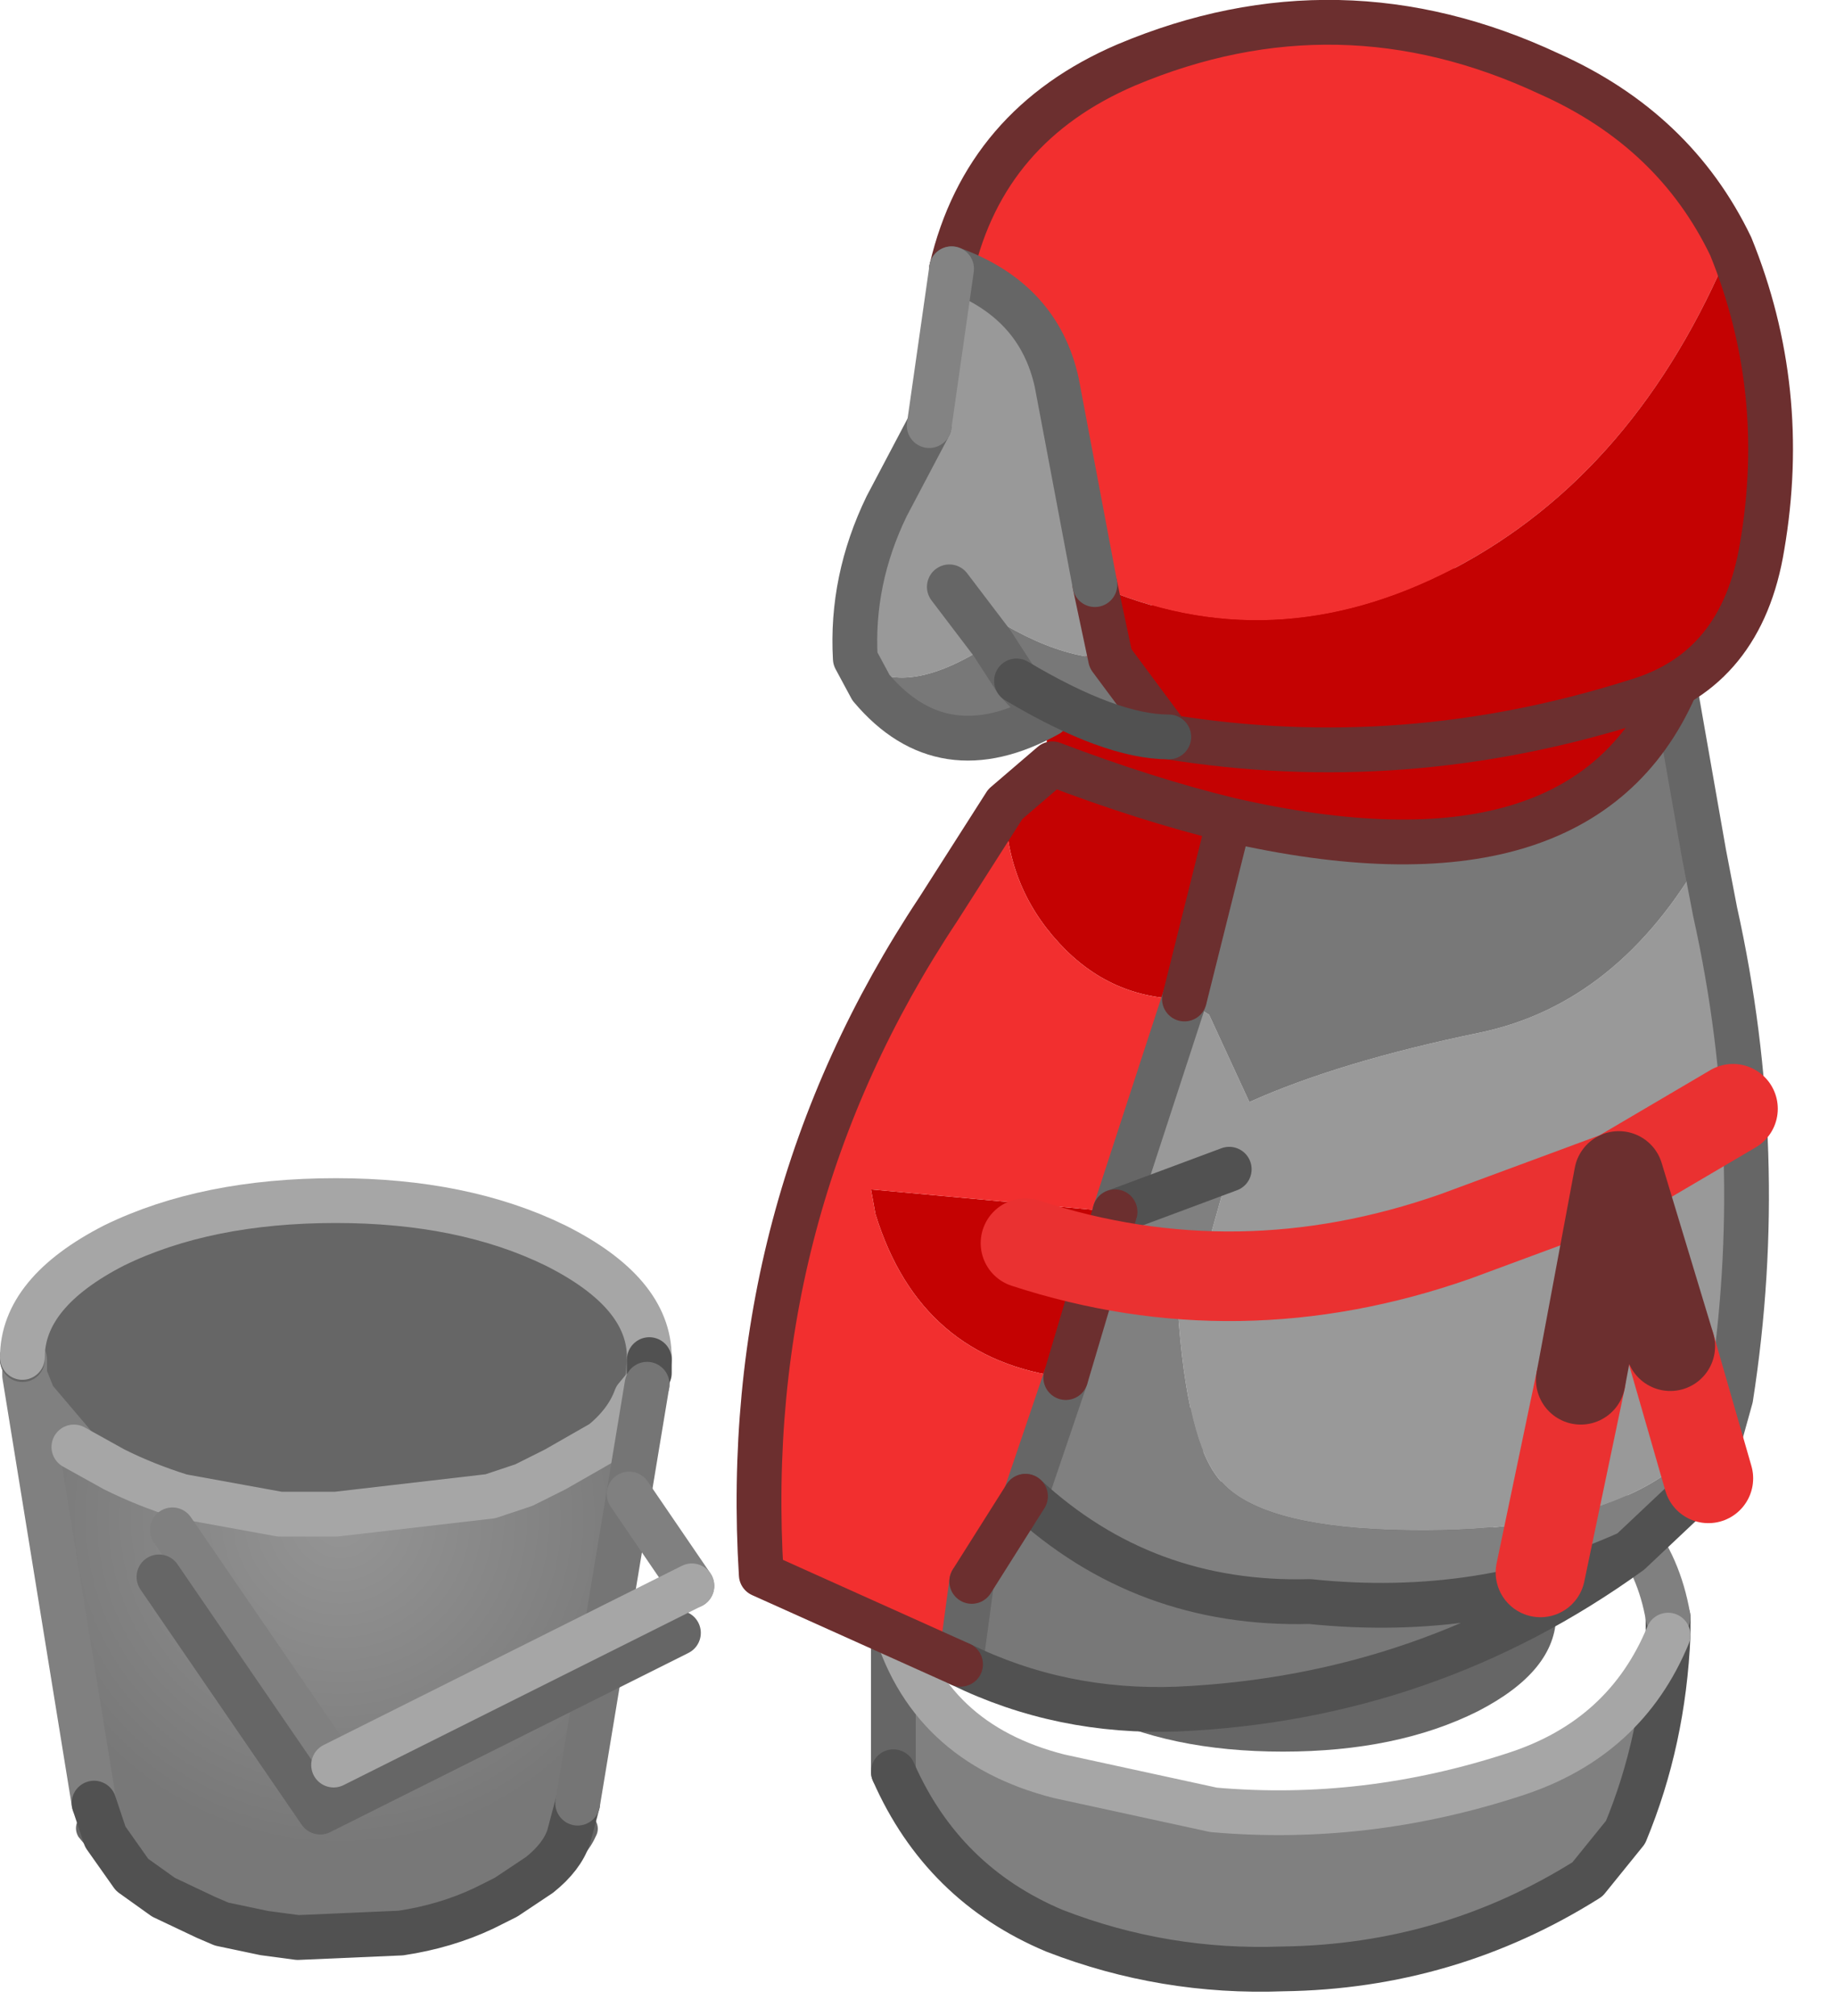 <?xml version="1.0" encoding="utf-8"?>
<svg version="1.1" id="Layer_1"
xmlns="http://www.w3.org/2000/svg"
xmlns:xlink="http://www.w3.org/1999/xlink"
xmlns:author="http://www.sothink.com"
width="41px" height="45px"
xml:space="preserve">
<g id="131" transform="matrix(1, 0, 0, 1, 23.85, 45.65)">
<path style="fill:#808080;fill-opacity:1" d="M12.45,-4.75L11.6 -3.7Q8.5 -1.75 4.8 -1.7Q2.15 -1.6 -0.3 -2.55Q-2.8 -3.6 -3.9 -6.1L-3.9 -9.5Q-3.15 -6.75 -0.2 -6L3.25 -5.25Q6.65 -4.95 10 -6.05Q12.45 -6.85 13.4 -9.15Q13.3 -6.8 12.45 -4.75" />
<path style="fill:#666666;fill-opacity:1" d="M0.5,-7.45Q-1.3 -8.35 -1.3 -9.6Q-1.3 -10.85 0.5 -11.75Q2.25 -12.65 4.8 -12.65Q7.35 -12.65 9.15 -11.75Q10.9 -10.85 10.9 -9.6Q10.9 -8.35 9.15 -7.45Q7.35 -6.55 4.8 -6.55Q2.25 -6.55 0.5 -7.45" />
<path style="fill:none;stroke-width:1;stroke-linecap:round;stroke-linejoin:round;stroke-miterlimit:3;stroke:#666666;stroke-opacity:1" d="M13.4,-9.5L13.4 -9.55M-3.9,-9.55L-3.9 -9.5L-3.9 -6.1" />
<path style="fill:none;stroke-width:1;stroke-linecap:round;stroke-linejoin:round;stroke-miterlimit:3;stroke:#515151;stroke-opacity:1" d="M-3.9,-6.1Q-2.8 -3.6 -0.3 -2.55Q2.15 -1.6 4.8 -1.7Q8.5 -1.75 11.6 -3.7L12.45 -4.75Q13.3 -6.8 13.4 -9.15L13.4 -9.5" />
<path style="fill:none;stroke-width:1;stroke-linecap:round;stroke-linejoin:round;stroke-miterlimit:3;stroke:#808080;stroke-opacity:1" d="M13.4,-9.55Q13 -11.85 10.85 -12.65Q6.1 -14.5 1 -13.45Q-1 -13.05 -2.45 -12Q-3.75 -11.1 -3.9 -9.55" />
<path style="fill:none;stroke-width:1;stroke-linecap:round;stroke-linejoin:round;stroke-miterlimit:3;stroke:#A6A6A6;stroke-opacity:1" d="M-3.9,-9.5Q-3.15 -6.75 -0.2 -6L3.25 -5.25Q6.65 -4.95 10 -6.05Q12.45 -6.85 13.4 -9.15" />
<path style="fill:#999999;fill-opacity:1" d="M7.2,-11.5Q4.25 -11.6 3.4 -12.6Q2.65 -13.45 2.45 -16.45Q2.9 -16.85 3.05 -17.6L3.6 -19.55L1.05 -18.6L2.6 -23.35L3.15 -23L4.05 -21.05Q6.05 -21.95 9.2 -22.6Q12.3 -23.25 14.2 -26.6L14.45 -25.3Q15.65 -19.9 14.8 -14.45Q13.35 -11.3 7.2 -11.5" />
<path style="fill:#787878;fill-opacity:1" d="M3.6,-27.35Q11.45 -25.55 13.55 -30.3L14.2 -26.6Q12.3 -23.25 9.2 -22.6Q6.05 -21.95 4.05 -21.05L3.15 -23L2.6 -23.35L3.6 -27.35M-2.15,-10.35L-0.95 -12.25Q1.7 -9.8 5.4 -9.9Q9.25 -9.5 12.55 -11Q8.05 -7.75 2.45 -7.5Q-0.15 -7.4 -2.4 -8.5L-2.15 -10.35" />
<path style="fill:#C40202;fill-opacity:1" d="M-1.4,-27.7L-0.35 -28.6Q-0.8 -29.55 0.35 -30.95Q1.95 -32.95 6.55 -33.05Q9.95 -33.1 11.9 -32.05Q13.35 -31.25 13.55 -30.3Q11.45 -25.55 3.6 -27.35L2.6 -23.35Q0.95 -23.35 -0.2 -24.6Q-1.4 -25.9 -1.4 -27.7M-0.05,-14.9Q-3.3 -15.3 -4.3 -18.55L-4.4 -19.1L1.05 -18.6L-0.05 -14.9" />
<path style="fill:#808080;fill-opacity:1" d="M-0.05,-14.9L1.05 -18.6L3.6 -19.55L3.05 -17.6Q2.9 -16.85 2.45 -16.45Q2.65 -13.45 3.4 -12.6Q4.25 -11.6 7.2 -11.5Q13.35 -11.3 14.8 -14.45L14.3 -12.65L12.55 -11Q9.25 -9.5 5.4 -9.9Q1.7 -9.8 -0.95 -12.25L-0.05 -14.9" />
<path style="fill:#F22F2F;fill-opacity:1" d="M-2.4,-8.5L-6.85 -10.5Q-7.35 -18.65 -2.9 -25.35L-1.4 -27.7Q-1.4 -25.9 -0.2 -24.6Q0.95 -23.35 2.6 -23.35L1.05 -18.6L-4.4 -19.1L-4.3 -18.55Q-3.3 -15.3 -0.05 -14.9L-0.95 -12.25L-2.15 -10.35L-2.4 -8.5" />
<path style="fill:none;stroke-width:1;stroke-linecap:round;stroke-linejoin:round;stroke-miterlimit:3;stroke:#666666;stroke-opacity:1" d="M14.8,-14.45Q15.65 -19.9 14.45 -25.3L14.2 -26.6M2.6,-23.35L1.05 -18.6M14.8,-14.45L14.3 -12.65M13.55,-30.3L14.2 -26.6M-0.05,-14.9L-0.95 -12.25M-2.15,-10.35L-2.4 -8.5" />
<path style="fill:none;stroke-width:1;stroke-linecap:round;stroke-linejoin:round;stroke-miterlimit:3;stroke:#515151;stroke-opacity:1" d="M1.05,-18.6L3.6 -19.55M14.3,-12.65L12.55 -11Q8.05 -7.75 2.45 -7.5Q-0.15 -7.4 -2.4 -8.5M-0.95,-12.25Q1.7 -9.8 5.4 -9.9Q9.25 -9.5 12.55 -11" />
<path style="fill:none;stroke-width:1;stroke-linecap:round;stroke-linejoin:round;stroke-miterlimit:3;stroke:#6C2F2F;stroke-opacity:1" d="M-2.4,-8.5L-6.85 -10.5Q-7.35 -18.65 -2.9 -25.35L-1.4 -27.7L-0.35 -28.6Q1.75 -27.8 3.6 -27.35M13.55,-30.3Q11.45 -25.55 3.6 -27.35L2.6 -23.35M1.05,-18.6L-0.05 -14.9M-0.95,-12.25L-2.15 -10.35" />
<path style="fill:none;stroke-width:2;stroke-linecap:round;stroke-linejoin:round;stroke-miterlimit:3;stroke:#EA3131;stroke-opacity:1" d="M14.3,-12.65L13.45 -15.6M11.45,-14.85L10.55 -10.55M-0.95,-17.9Q3.8 -16.35 8.65 -18.05L12.3 -19.4L14.85 -20.9" />
<path style="fill:none;stroke-width:2;stroke-linecap:round;stroke-linejoin:round;stroke-miterlimit:3;stroke:#6C2F2F;stroke-opacity:1" d="M13.45,-15.6L12.3 -19.4L11.45 -14.85" />
<path style="fill:#F22F2F;fill-opacity:1" d="M8.6,-32.95Q4.55 -30.85 0.6 -32.6L-0.25 -37.1Q-0.65 -38.95 -2.6 -39.65Q-1.85 -42.85 1.3 -44.2Q6.05 -46.2 10.75 -44Q13.55 -42.75 14.8 -40.15Q12.7 -35.1 8.6 -32.95" />
<path style="fill:#999999;fill-opacity:1" d="M-2.65,-32.55L-1.7 -31.3Q-3.75 -29.95 -4.75 -30.95Q-4.85 -32.7 -4.05 -34.35L-3.1 -36.15L-2.6 -39.65Q-0.65 -38.95 -0.25 -37.1L0.6 -32.6L0.95 -30.95Q-0.6 -30.95 -2.65 -32.55" />
<path style="fill:#787878;fill-opacity:1" d="M0.95,-30.95L2.25 -29.2Q0.95 -29.2 -1.15 -30.45L-0.45 -29.7Q-2.8 -28.4 -4.4 -30.3L-4.75 -30.95Q-3.75 -29.95 -1.7 -31.3L-2.65 -32.55Q-0.6 -30.95 0.95 -30.95" />
<path style="fill:#C40202;fill-opacity:1" d="M0.95,-30.95L0.6 -32.6Q4.55 -30.85 8.6 -32.95Q12.7 -35.1 14.8 -40.15Q16.1 -36.95 15.5 -33.45Q15.05 -30.7 12.7 -30Q7.5 -28.35 2.25 -29.2L0.95 -30.95" />
<path style="fill:none;stroke-width:1;stroke-linecap:round;stroke-linejoin:round;stroke-miterlimit:3;stroke:#6C2F2F;stroke-opacity:1" d="M-2.6,-39.65Q-1.85 -42.85 1.3 -44.2Q6.05 -46.2 10.75 -44Q13.55 -42.75 14.8 -40.15Q16.1 -36.95 15.5 -33.45Q15.05 -30.7 12.7 -30Q7.5 -28.35 2.25 -29.2M0.6,-32.6L0.95 -30.95L2.25 -29.2" />
<path style="fill:none;stroke-width:1;stroke-linecap:round;stroke-linejoin:round;stroke-miterlimit:3;stroke:#666666;stroke-opacity:1" d="M-2.65,-32.55L-1.7 -31.3L-1.15 -30.45L-0.45 -29.7Q-2.8 -28.4 -4.4 -30.3L-4.75 -30.95Q-4.85 -32.7 -4.05 -34.35L-3.1 -36.15M-2.6,-39.65Q-0.65 -38.95 -0.25 -37.1L0.6 -32.6" />
<path style="fill:none;stroke-width:1;stroke-linecap:round;stroke-linejoin:round;stroke-miterlimit:3;stroke:#838383;stroke-opacity:1" d="M-3.1,-36.15L-2.6 -39.65" />
<path style="fill:none;stroke-width:1;stroke-linecap:round;stroke-linejoin:round;stroke-miterlimit:3;stroke:#515151;stroke-opacity:1" d="M2.25,-29.2Q0.95 -29.2 -1.15 -30.45" />
<path style="fill:#666666;fill-opacity:1" d="M-23.35,-15.35Q-23.35 -16.8 -21.3 -17.85Q-19.25 -18.85 -16.35 -18.85Q-13.5 -18.85 -11.45 -17.85Q-9.35 -16.8 -9.35 -15.35L-9.35 -15.3L-9.4 -14.75L-9.65 -14.45Q-9.85 -13.9 -10.4 -13.45L-11.45 -12.85L-12.15 -12.5L-12.9 -12.25L-16.35 -11.85L-17.6 -11.85L-19.8 -12.25Q-20.6 -12.5 -21.3 -12.85L-22.2 -13.35L-22.25 -13.45L-23.1 -14.45L-23.3 -14.95L-23.3 -15.15L-23.3 -15.3L-23.35 -15.35M-21.5,-4.65L-20.9 -3.8L-20.2 -3.3L-19.25 -2.85L-18.9 -2.7L-17.95 -2.5L-17.2 -2.4L-18.15 -2.5Q-19.55 -2.75 -20.65 -3.3L-21.4 -3.8L-22.1 -4.65Q-22.3 -5 -21.75 -5.4L-21.5 -4.65M-10.95,-5.4Q-10.35 -5 -10.55 -4.65Q-10.75 -4.2 -11.3 -3.8L-12.15 -3.3Q-13.35 -2.7 -14.9 -2.5Q-13.9 -2.65 -13.05 -3.05L-12.55 -3.3L-11.8 -3.8Q-11.3 -4.2 -11.15 -4.65L-10.95 -5.4" />
<path style="fill:#89544B;fill-opacity:1" d="M-23.35,-15.35L-23.3 -15.3L-23.3 -15.15L-23.35 -15.3L-23.35 -15.35M-9.35,-15L-9.4 -14.75L-9.35 -15.3L-9.35 -15" />
<radialGradient
id="RadialGradID_521" gradientUnits="userSpaceOnUse" gradientTransform="matrix(0.012, 0, 0, 0.012, -16.25, -11.75)" spreadMethod ="pad" cx="0" cy="0" r="819.2" fx="0" fy="0" >
<stop  offset="0"  style="stop-color:#959595;stop-opacity:1" />
<stop  offset="0.745"  style="stop-color:#787878;stop-opacity:1" />
<stop  offset="1"  style="stop-color:#787878;stop-opacity:1" />
</radialGradient>
<path style="fill:url(#RadialGradID_521) " d="M-11.15,-4.65Q-11.3 -4.2 -11.8 -3.8L-12.55 -3.3L-13.05 -3.05Q-13.9 -2.65 -14.9 -2.5L-17.2 -2.4L-17.95 -2.5L-18.9 -2.7L-19.25 -2.85L-20.2 -3.3L-20.9 -3.8L-21.5 -4.65L-21.75 -5.4L-23.3 -14.95L-23.1 -14.45L-22.25 -13.45L-22.2 -13.35L-21.3 -12.85Q-20.6 -12.5 -19.8 -12.25L-17.6 -11.85L-16.35 -11.85L-12.9 -12.25L-12.15 -12.5L-11.45 -12.85L-10.4 -13.45Q-9.85 -13.9 -9.65 -14.45L-9.4 -14.75L-10.95 -5.4L-11.15 -4.65" />
<path style="fill:none;stroke-width:1;stroke-linecap:round;stroke-linejoin:round;stroke-miterlimit:3;stroke:#808080;stroke-opacity:1" d="M-23.3,-15.15L-23.3 -15.3L-23.35 -15.3L-23.3 -15.15L-23.3 -14.95L-23.1 -14.45L-22.25 -13.45L-22.2 -13.35M-9.4,-14.75L-9.35 -15.3L-9.35 -15.35M-23.35,-15.35L-23.3 -15.3M-21.75,-5.4L-23.3 -14.95" />
<path style="fill:none;stroke-width:1;stroke-linecap:round;stroke-linejoin:round;stroke-miterlimit:3;stroke:#666666;stroke-opacity:1" d="M-23.35,-15.3L-23.35 -15.35" />
<path style="fill:none;stroke-width:1;stroke-linecap:round;stroke-linejoin:round;stroke-miterlimit:3;stroke:#A6A6A6;stroke-opacity:1" d="M-22.2,-13.35L-21.3 -12.85Q-20.6 -12.5 -19.8 -12.25L-17.6 -11.85L-16.35 -11.85L-12.9 -12.25L-12.15 -12.5L-11.45 -12.85L-10.4 -13.45Q-9.85 -13.9 -9.65 -14.45L-9.4 -14.75M-9.35,-15.35Q-9.35 -16.8 -11.45 -17.85Q-13.5 -18.85 -16.35 -18.85Q-19.25 -18.85 -21.3 -17.85Q-23.35 -16.8 -23.35 -15.35" />
<path style="fill:none;stroke-width:1;stroke-linecap:round;stroke-linejoin:round;stroke-miterlimit:3;stroke:#515151;stroke-opacity:1" d="M-14.9,-2.5L-17.2 -2.4L-17.95 -2.5L-18.9 -2.7L-19.25 -2.85L-20.2 -3.3L-20.9 -3.8L-21.5 -4.65L-21.75 -5.4M-9.35,-15.3L-9.35 -15M-14.9,-2.5Q-13.9 -2.65 -13.05 -3.05L-12.55 -3.3L-11.8 -3.8Q-11.3 -4.2 -11.15 -4.65L-10.95 -5.4" />
<path style="fill:none;stroke-width:1;stroke-linecap:round;stroke-linejoin:round;stroke-miterlimit:3;stroke:#757575;stroke-opacity:1" d="M-9.4,-14.75L-10.95 -5.4" />
<path style="fill:none;stroke-width:1;stroke-linecap:round;stroke-linejoin:round;stroke-miterlimit:3;stroke:#808080;stroke-opacity:1" d="M-8.4,-10.25L-9.8 -12.3M-20,-11.5L-16.4 -6.25" />
<path style="fill:none;stroke-width:1;stroke-linecap:round;stroke-linejoin:round;stroke-miterlimit:3;stroke:#666666;stroke-opacity:1" d="M-8.7,-9.2L-16.7 -5.2L-20.3 -10.45" />
<path style="fill:none;stroke-width:1;stroke-linecap:round;stroke-linejoin:round;stroke-miterlimit:3;stroke:#A6A6A6;stroke-opacity:1" d="M-16.4,-6.25L-8.4 -10.25" />
</g>
</svg>
